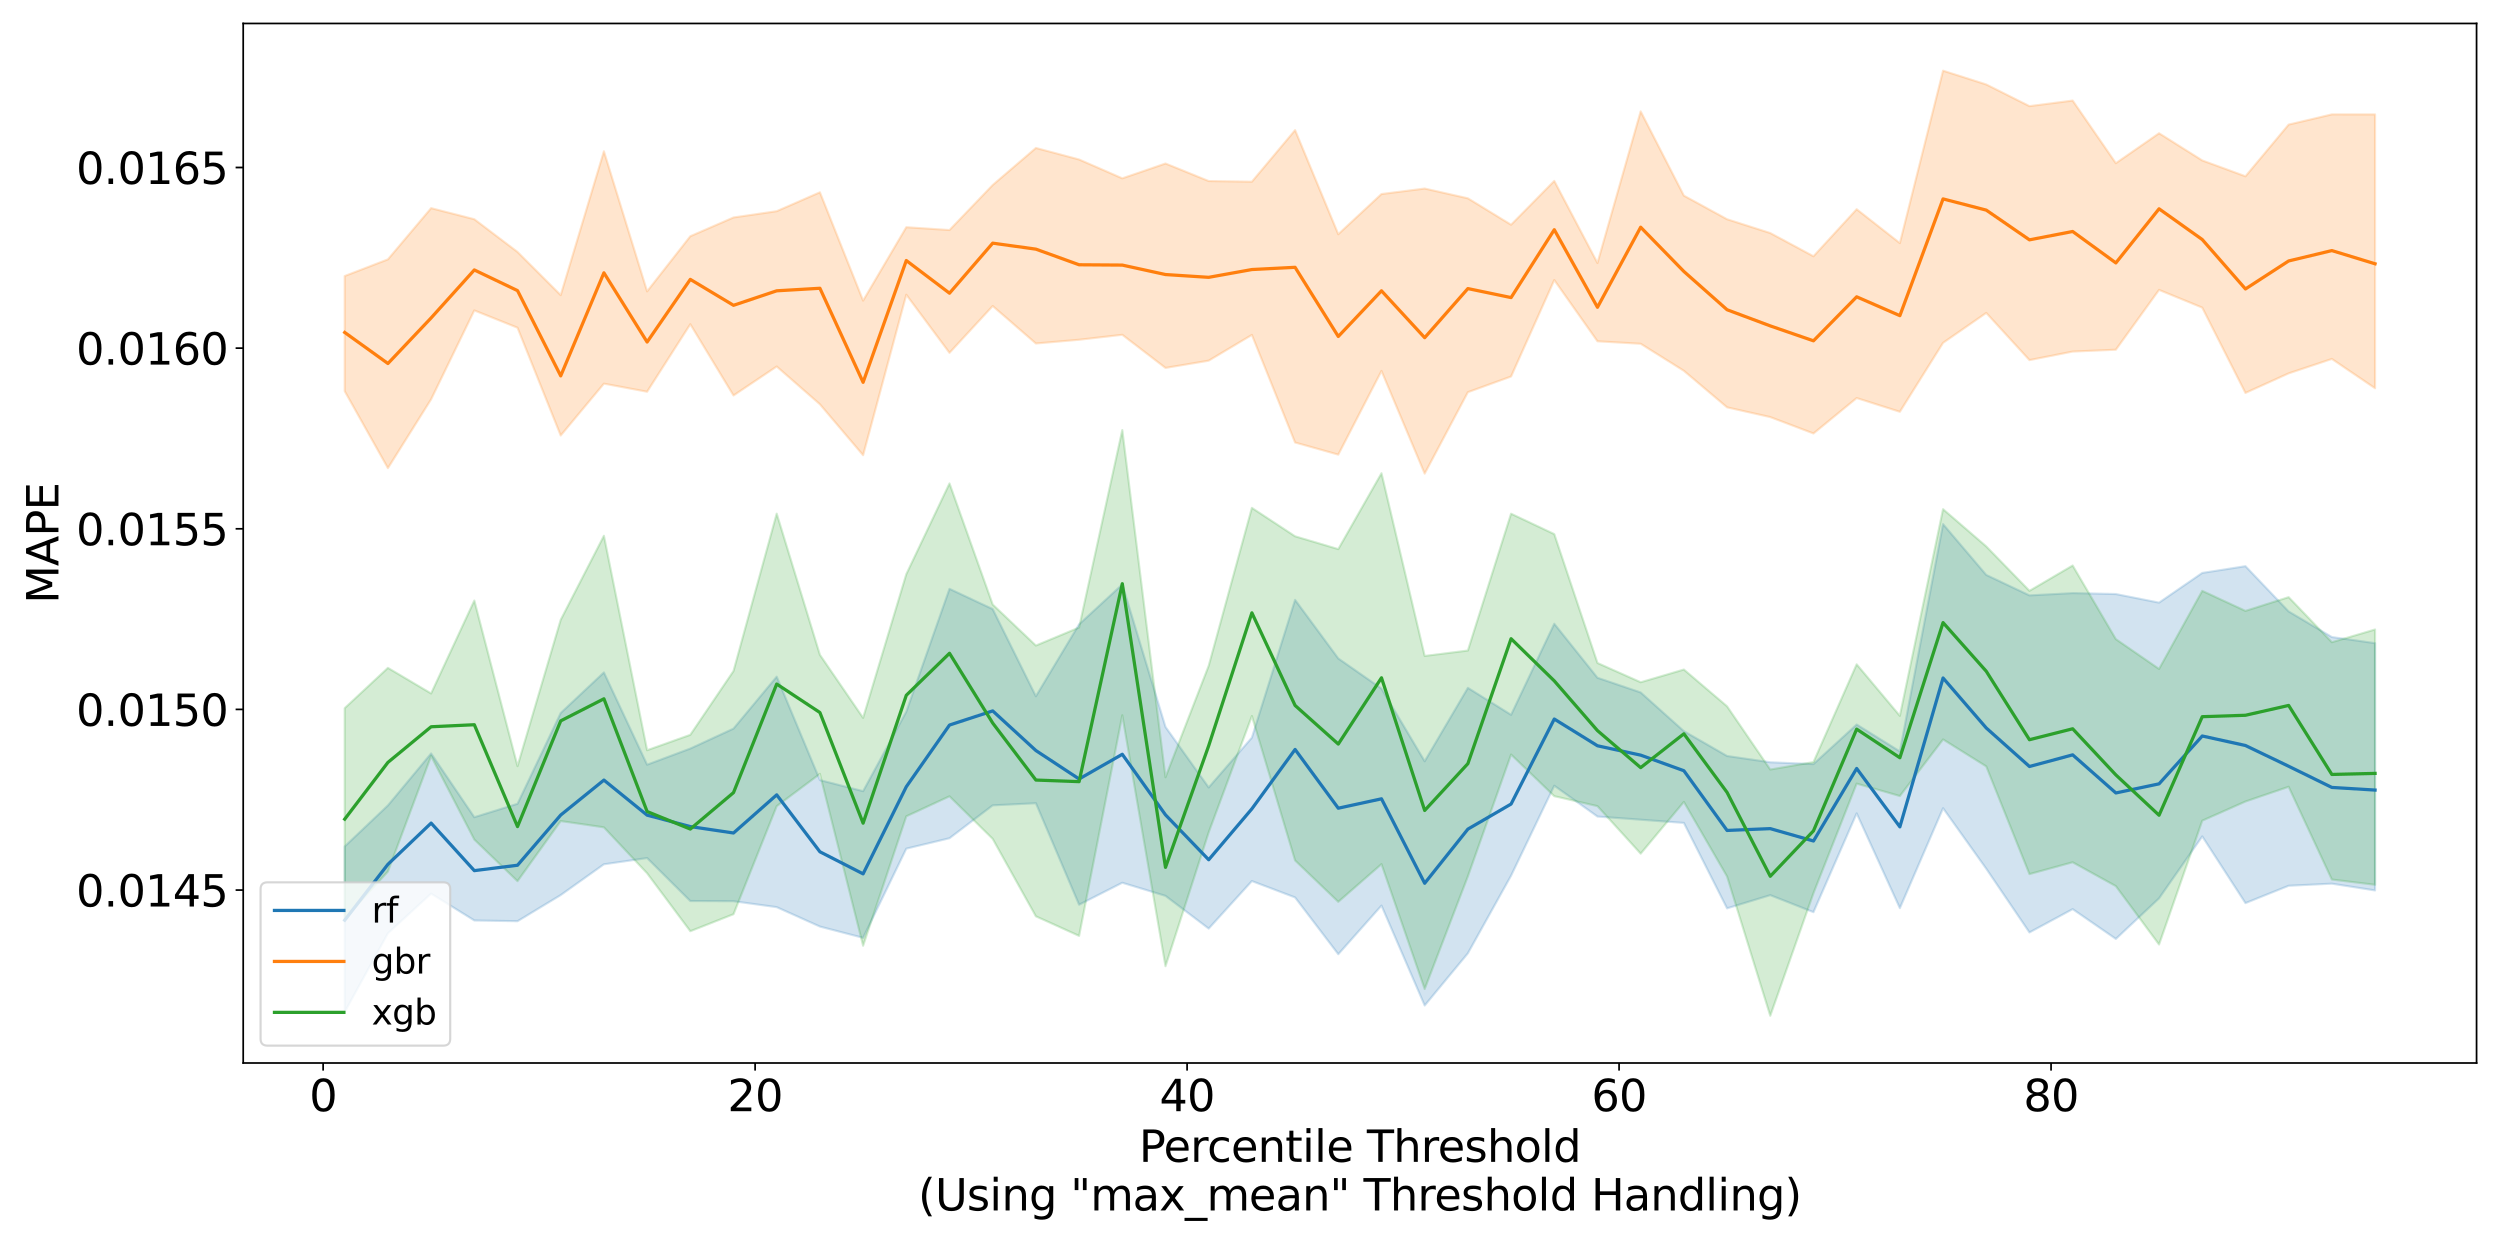 <?xml version="1.0" encoding="utf-8" standalone="no"?>
<!DOCTYPE svg PUBLIC "-//W3C//DTD SVG 1.1//EN"
  "http://www.w3.org/Graphics/SVG/1.1/DTD/svg11.dtd">
<svg xmlns:xlink="http://www.w3.org/1999/xlink" width="1152pt" height="576pt" viewBox="0 0 1152 576" xmlns="http://www.w3.org/2000/svg" version="1.1">
 <defs>
  <style type="text/css">*{stroke-linejoin: round; stroke-linecap: butt}</style>
 </defs>
 <g id="figure_1">
  <g id="patch_1">
   <path d="M 0 576 
L 1152 576 
L 1152 0 
L 0 0 
z
" style="fill: #ffffff"/>
  </g>
  <g id="axes_1">
   <g id="patch_2">
    <path d="M 112.07 489.832 
L 1141.2 489.832 
L 1141.2 10.8 
L 112.07 10.8 
z
" style="fill: #ffffff"/>
   </g>
   <g id="PolyCollection_1">
    <defs>
     <path id="m4da659f079" d="M 158.849 -185.958 
L 158.849 -109.693 
L 178.754 -145.952 
L 198.66 -164.226 
L 218.566 -151.854 
L 238.472 -151.508 
L 258.378 -163.554 
L 278.283 -177.74 
L 298.189 -180.607 
L 318.095 -160.805 
L 338.001 -160.721 
L 357.907 -157.986 
L 377.812 -149.039 
L 397.718 -143.846 
L 417.624 -184.942 
L 437.53 -189.747 
L 457.436 -204.89 
L 477.341 -205.867 
L 497.247 -159.111 
L 517.153 -169.234 
L 537.059 -163.18 
L 556.965 -148.106 
L 576.87 -170.009 
L 596.776 -162.462 
L 616.682 -136.3 
L 636.588 -158.703 
L 656.494 -112.669 
L 676.4 -136.722 
L 696.305 -172.493 
L 716.211 -213.944 
L 736.117 -199.733 
L 756.023 -198.285 
L 775.929 -196.797 
L 795.834 -157.437 
L 815.74 -163.509 
L 835.646 -155.683 
L 855.552 -201.201 
L 875.458 -157.535 
L 895.363 -203.576 
L 915.269 -175.693 
L 935.175 -146.329 
L 955.081 -157.074 
L 974.987 -143.351 
L 994.892 -162.044 
L 1014.798 -190.584 
L 1034.704 -159.849 
L 1054.61 -167.844 
L 1074.516 -168.812 
L 1094.421 -165.683 
L 1094.421 -279.621 
L 1094.421 -279.621 
L 1074.516 -282.446 
L 1054.61 -294.241 
L 1034.704 -315.104 
L 1014.798 -311.991 
L 994.892 -298.301 
L 974.987 -302.257 
L 955.081 -302.695 
L 935.175 -301.638 
L 915.269 -311.06 
L 895.363 -334.463 
L 875.458 -229.75 
L 855.552 -242.144 
L 835.646 -223.912 
L 815.74 -224.742 
L 795.834 -227.641 
L 775.929 -239.082 
L 756.023 -256.917 
L 736.117 -263.678 
L 716.211 -288.566 
L 696.305 -246.613 
L 676.4 -259.034 
L 656.494 -225.215 
L 636.588 -258.702 
L 616.682 -272.575 
L 596.776 -299.572 
L 576.87 -236.101 
L 556.965 -213.14 
L 537.059 -241.03 
L 517.153 -306.694 
L 497.247 -288.303 
L 477.341 -255.164 
L 457.436 -295.322 
L 437.53 -304.662 
L 417.624 -248.053 
L 397.718 -211.432 
L 377.812 -216.532 
L 357.907 -264.191 
L 338.001 -240.255 
L 318.095 -231.064 
L 298.189 -223.628 
L 278.283 -266.144 
L 258.378 -247.455 
L 238.472 -205.612 
L 218.566 -199.429 
L 198.66 -228.804 
L 178.754 -204.863 
L 158.849 -185.958 
z
" style="stroke: #1f77b4; stroke-opacity: 0.2"/>
    </defs>
    <g clip-path="url(#p86be72df23)">
     <use xlink:href="#m4da659f079" x="0" y="576" style="fill: #1f77b4; fill-opacity: 0.2; stroke: #1f77b4; stroke-opacity: 0.2"/>
    </g>
   </g>
   <g id="PolyCollection_2">
    <defs>
     <path id="m72c39fa12e" d="M 158.849 -448.816 
L 158.849 -395.742 
L 178.754 -360.285 
L 198.66 -391.999 
L 218.566 -432.955 
L 238.472 -424.983 
L 258.378 -375.325 
L 278.283 -399.212 
L 298.189 -395.488 
L 318.095 -426.605 
L 338.001 -393.763 
L 357.907 -407.118 
L 377.812 -389.71 
L 397.718 -366.249 
L 417.624 -440.194 
L 437.53 -413.407 
L 457.436 -434.987 
L 477.341 -417.718 
L 497.247 -419.444 
L 517.153 -421.733 
L 537.059 -406.462 
L 556.965 -409.81 
L 576.87 -421.674 
L 596.776 -372.091 
L 616.682 -366.499 
L 636.588 -405.063 
L 656.494 -357.755 
L 676.4 -395.273 
L 696.305 -402.509 
L 716.211 -446.946 
L 736.117 -418.735 
L 756.023 -417.592 
L 775.929 -405.131 
L 795.834 -388.298 
L 815.74 -383.8 
L 835.646 -376.252 
L 855.552 -392.579 
L 875.458 -386.25 
L 895.363 -418.011 
L 915.269 -431.813 
L 935.175 -410.064 
L 955.081 -413.999 
L 974.987 -414.852 
L 994.892 -442.415 
L 1014.798 -434.245 
L 1034.704 -394.934 
L 1054.61 -403.948 
L 1074.516 -410.6 
L 1094.421 -397.093 
L 1094.421 -523.272 
L 1094.421 -523.272 
L 1074.516 -523.28 
L 1054.61 -518.587 
L 1034.704 -494.75 
L 1014.798 -502.067 
L 994.892 -514.592 
L 974.987 -500.793 
L 955.081 -529.657 
L 935.175 -527.086 
L 915.269 -537.068 
L 895.363 -543.426 
L 875.458 -463.974 
L 855.552 -479.587 
L 835.646 -457.906 
L 815.74 -468.614 
L 795.834 -474.971 
L 775.929 -485.849 
L 756.023 -524.673 
L 736.117 -454.802 
L 716.211 -492.632 
L 696.305 -472.438 
L 676.4 -484.614 
L 656.494 -489.113 
L 636.588 -486.579 
L 616.682 -468.071 
L 596.776 -516.036 
L 576.87 -492.264 
L 556.965 -492.573 
L 537.059 -500.651 
L 517.153 -493.813 
L 497.247 -502.503 
L 477.341 -507.808 
L 457.436 -490.739 
L 437.53 -469.994 
L 417.624 -471.294 
L 397.718 -437.48 
L 377.812 -487.386 
L 357.907 -478.678 
L 338.001 -475.786 
L 318.095 -467.134 
L 298.189 -441.74 
L 278.283 -506.275 
L 258.378 -440.003 
L 238.472 -459.897 
L 218.566 -474.977 
L 198.66 -480.083 
L 178.754 -456.484 
L 158.849 -448.816 
z
" style="stroke: #ff7f0e; stroke-opacity: 0.2"/>
    </defs>
    <g clip-path="url(#p86be72df23)">
     <use xlink:href="#m72c39fa12e" x="0" y="576" style="fill: #ff7f0e; fill-opacity: 0.2; stroke: #ff7f0e; stroke-opacity: 0.2"/>
    </g>
   </g>
   <g id="PolyCollection_3">
    <defs>
     <path id="m3c514d5403" d="M 158.849 -249.688 
L 158.849 -152.718 
L 178.754 -174.396 
L 198.66 -227.577 
L 218.566 -189.125 
L 238.472 -169.958 
L 258.378 -197.657 
L 278.283 -194.755 
L 298.189 -173.601 
L 318.095 -146.902 
L 338.001 -154.736 
L 357.907 -204.52 
L 377.812 -219.395 
L 397.718 -140.212 
L 417.624 -199.851 
L 437.53 -209.062 
L 457.436 -189.45 
L 477.341 -153.761 
L 497.247 -144.746 
L 517.153 -246.408 
L 537.059 -130.785 
L 556.965 -192.451 
L 576.87 -246.062 
L 596.776 -179.506 
L 616.682 -160.435 
L 636.588 -177.808 
L 656.494 -120.274 
L 676.4 -172.196 
L 696.305 -228.307 
L 716.211 -209.129 
L 736.117 -204.526 
L 756.023 -182.646 
L 775.929 -206.483 
L 795.834 -172.133 
L 815.74 -107.942 
L 835.646 -164.434 
L 855.552 -214.912 
L 875.458 -209.188 
L 895.363 -235.27 
L 915.269 -222.844 
L 935.175 -173.221 
L 955.081 -178.668 
L 974.987 -167.675 
L 994.892 -140.778 
L 1014.798 -197.833 
L 1034.704 -206.662 
L 1054.61 -213.457 
L 1074.516 -170.722 
L 1094.421 -168.293 
L 1094.421 -285.926 
L 1094.421 -285.926 
L 1074.516 -280.065 
L 1054.61 -300.828 
L 1034.704 -294.493 
L 1014.798 -303.728 
L 994.892 -267.751 
L 974.987 -281.482 
L 955.081 -315.412 
L 935.175 -303.739 
L 915.269 -324.199 
L 895.363 -341.369 
L 875.458 -246.137 
L 855.552 -269.88 
L 835.646 -224.831 
L 815.74 -221.398 
L 795.834 -250.52 
L 775.929 -267.472 
L 756.023 -261.616 
L 736.117 -270.494 
L 716.211 -329.871 
L 696.305 -339.277 
L 676.4 -276.229 
L 656.494 -273.728 
L 636.588 -357.925 
L 616.682 -322.962 
L 596.776 -328.865 
L 576.87 -341.965 
L 556.965 -269.197 
L 537.059 -217.849 
L 517.153 -377.821 
L 497.247 -286.847 
L 477.341 -278.524 
L 457.436 -297.435 
L 437.53 -353.231 
L 417.624 -311.404 
L 397.718 -245.206 
L 377.812 -274.259 
L 357.907 -339.301 
L 338.001 -266.794 
L 318.095 -237.389 
L 298.189 -230.293 
L 278.283 -329.105 
L 258.378 -290.385 
L 238.472 -222.963 
L 218.566 -299.253 
L 198.66 -256.439 
L 178.754 -268.236 
L 158.849 -249.688 
z
" style="stroke: #2ca02c; stroke-opacity: 0.2"/>
    </defs>
    <g clip-path="url(#p86be72df23)">
     <use xlink:href="#m3c514d5403" x="0" y="576" style="fill: #2ca02c; fill-opacity: 0.2; stroke: #2ca02c; stroke-opacity: 0.2"/>
    </g>
   </g>
   <g id="matplotlib.axis_1">
    <g id="xtick_1">
     <g id="line2d_1">
      <defs>
       <path id="mdb37fa1c6c" d="M 0 0 
L 0 3.5 
" style="stroke: #000000; stroke-width: 0.8"/>
      </defs>
      <g>
       <use xlink:href="#mdb37fa1c6c" x="148.896" y="489.832" style="stroke: #000000; stroke-width: 0.8"/>
      </g>
     </g>
     <g id="text_1">
      <!-- 0 -->
      <g transform="translate(142.533 512.029) scale(0.2 -0.2)">
       <defs>
        <path id="DejaVuSans-30" d="M 2034 4250 
Q 1547 4250 1301 3770 
Q 1056 3291 1056 2328 
Q 1056 1369 1301 889 
Q 1547 409 2034 409 
Q 2525 409 2770 889 
Q 3016 1369 3016 2328 
Q 3016 3291 2770 3770 
Q 2525 4250 2034 4250 
z
M 2034 4750 
Q 2819 4750 3233 4129 
Q 3647 3509 3647 2328 
Q 3647 1150 3233 529 
Q 2819 -91 2034 -91 
Q 1250 -91 836 529 
Q 422 1150 422 2328 
Q 422 3509 836 4129 
Q 1250 4750 2034 4750 
z
" transform="scale(0.016)"/>
       </defs>
       <use xlink:href="#DejaVuSans-30"/>
      </g>
     </g>
    </g>
    <g id="xtick_2">
     <g id="line2d_2">
      <g>
       <use xlink:href="#mdb37fa1c6c" x="347.954" y="489.832" style="stroke: #000000; stroke-width: 0.8"/>
      </g>
     </g>
     <g id="text_2">
      <!-- 20 -->
      <g transform="translate(335.229 512.029) scale(0.2 -0.2)">
       <defs>
        <path id="DejaVuSans-32" d="M 1228 531 
L 3431 531 
L 3431 0 
L 469 0 
L 469 531 
Q 828 903 1448 1529 
Q 2069 2156 2228 2338 
Q 2531 2678 2651 2914 
Q 2772 3150 2772 3378 
Q 2772 3750 2511 3984 
Q 2250 4219 1831 4219 
Q 1534 4219 1204 4116 
Q 875 4013 500 3803 
L 500 4441 
Q 881 4594 1212 4672 
Q 1544 4750 1819 4750 
Q 2544 4750 2975 4387 
Q 3406 4025 3406 3419 
Q 3406 3131 3298 2873 
Q 3191 2616 2906 2266 
Q 2828 2175 2409 1742 
Q 1991 1309 1228 531 
z
" transform="scale(0.016)"/>
       </defs>
       <use xlink:href="#DejaVuSans-32"/>
       <use xlink:href="#DejaVuSans-30" x="63.623"/>
      </g>
     </g>
    </g>
    <g id="xtick_3">
     <g id="line2d_3">
      <g>
       <use xlink:href="#mdb37fa1c6c" x="547.012" y="489.832" style="stroke: #000000; stroke-width: 0.8"/>
      </g>
     </g>
     <g id="text_3">
      <!-- 40 -->
      <g transform="translate(534.287 512.029) scale(0.2 -0.2)">
       <defs>
        <path id="DejaVuSans-34" d="M 2419 4116 
L 825 1625 
L 2419 1625 
L 2419 4116 
z
M 2253 4666 
L 3047 4666 
L 3047 1625 
L 3713 1625 
L 3713 1100 
L 3047 1100 
L 3047 0 
L 2419 0 
L 2419 1100 
L 313 1100 
L 313 1709 
L 2253 4666 
z
" transform="scale(0.016)"/>
       </defs>
       <use xlink:href="#DejaVuSans-34"/>
       <use xlink:href="#DejaVuSans-30" x="63.623"/>
      </g>
     </g>
    </g>
    <g id="xtick_4">
     <g id="line2d_4">
      <g>
       <use xlink:href="#mdb37fa1c6c" x="746.07" y="489.832" style="stroke: #000000; stroke-width: 0.8"/>
      </g>
     </g>
     <g id="text_4">
      <!-- 60 -->
      <g transform="translate(733.345 512.029) scale(0.2 -0.2)">
       <defs>
        <path id="DejaVuSans-36" d="M 2113 2584 
Q 1688 2584 1439 2293 
Q 1191 2003 1191 1497 
Q 1191 994 1439 701 
Q 1688 409 2113 409 
Q 2538 409 2786 701 
Q 3034 994 3034 1497 
Q 3034 2003 2786 2293 
Q 2538 2584 2113 2584 
z
M 3366 4563 
L 3366 3988 
Q 3128 4100 2886 4159 
Q 2644 4219 2406 4219 
Q 1781 4219 1451 3797 
Q 1122 3375 1075 2522 
Q 1259 2794 1537 2939 
Q 1816 3084 2150 3084 
Q 2853 3084 3261 2657 
Q 3669 2231 3669 1497 
Q 3669 778 3244 343 
Q 2819 -91 2113 -91 
Q 1303 -91 875 529 
Q 447 1150 447 2328 
Q 447 3434 972 4092 
Q 1497 4750 2381 4750 
Q 2619 4750 2861 4703 
Q 3103 4656 3366 4563 
z
" transform="scale(0.016)"/>
       </defs>
       <use xlink:href="#DejaVuSans-36"/>
       <use xlink:href="#DejaVuSans-30" x="63.623"/>
      </g>
     </g>
    </g>
    <g id="xtick_5">
     <g id="line2d_5">
      <g>
       <use xlink:href="#mdb37fa1c6c" x="945.128" y="489.832" style="stroke: #000000; stroke-width: 0.8"/>
      </g>
     </g>
     <g id="text_5">
      <!-- 80 -->
      <g transform="translate(932.403 512.029) scale(0.2 -0.2)">
       <defs>
        <path id="DejaVuSans-38" d="M 2034 2216 
Q 1584 2216 1326 1975 
Q 1069 1734 1069 1313 
Q 1069 891 1326 650 
Q 1584 409 2034 409 
Q 2484 409 2743 651 
Q 3003 894 3003 1313 
Q 3003 1734 2745 1975 
Q 2488 2216 2034 2216 
z
M 1403 2484 
Q 997 2584 770 2862 
Q 544 3141 544 3541 
Q 544 4100 942 4425 
Q 1341 4750 2034 4750 
Q 2731 4750 3128 4425 
Q 3525 4100 3525 3541 
Q 3525 3141 3298 2862 
Q 3072 2584 2669 2484 
Q 3125 2378 3379 2068 
Q 3634 1759 3634 1313 
Q 3634 634 3220 271 
Q 2806 -91 2034 -91 
Q 1263 -91 848 271 
Q 434 634 434 1313 
Q 434 1759 690 2068 
Q 947 2378 1403 2484 
z
M 1172 3481 
Q 1172 3119 1398 2916 
Q 1625 2713 2034 2713 
Q 2441 2713 2670 2916 
Q 2900 3119 2900 3481 
Q 2900 3844 2670 4047 
Q 2441 4250 2034 4250 
Q 1625 4250 1398 4047 
Q 1172 3844 1172 3481 
z
" transform="scale(0.016)"/>
       </defs>
       <use xlink:href="#DejaVuSans-38"/>
       <use xlink:href="#DejaVuSans-30" x="63.623"/>
      </g>
     </g>
    </g>
    <g id="text_6">
     <!-- Percentile Threshold -->
     <g transform="translate(524.855 535.385) scale(0.2 -0.2)">
      <defs>
       <path id="DejaVuSans-50" d="M 1259 4147 
L 1259 2394 
L 2053 2394 
Q 2494 2394 2734 2622 
Q 2975 2850 2975 3272 
Q 2975 3691 2734 3919 
Q 2494 4147 2053 4147 
L 1259 4147 
z
M 628 4666 
L 2053 4666 
Q 2838 4666 3239 4311 
Q 3641 3956 3641 3272 
Q 3641 2581 3239 2228 
Q 2838 1875 2053 1875 
L 1259 1875 
L 1259 0 
L 628 0 
L 628 4666 
z
" transform="scale(0.016)"/>
       <path id="DejaVuSans-65" d="M 3597 1894 
L 3597 1613 
L 953 1613 
Q 991 1019 1311 708 
Q 1631 397 2203 397 
Q 2534 397 2845 478 
Q 3156 559 3463 722 
L 3463 178 
Q 3153 47 2828 -22 
Q 2503 -91 2169 -91 
Q 1331 -91 842 396 
Q 353 884 353 1716 
Q 353 2575 817 3079 
Q 1281 3584 2069 3584 
Q 2775 3584 3186 3129 
Q 3597 2675 3597 1894 
z
M 3022 2063 
Q 3016 2534 2758 2815 
Q 2500 3097 2075 3097 
Q 1594 3097 1305 2825 
Q 1016 2553 972 2059 
L 3022 2063 
z
" transform="scale(0.016)"/>
       <path id="DejaVuSans-72" d="M 2631 2963 
Q 2534 3019 2420 3045 
Q 2306 3072 2169 3072 
Q 1681 3072 1420 2755 
Q 1159 2438 1159 1844 
L 1159 0 
L 581 0 
L 581 3500 
L 1159 3500 
L 1159 2956 
Q 1341 3275 1631 3429 
Q 1922 3584 2338 3584 
Q 2397 3584 2469 3576 
Q 2541 3569 2628 3553 
L 2631 2963 
z
" transform="scale(0.016)"/>
       <path id="DejaVuSans-63" d="M 3122 3366 
L 3122 2828 
Q 2878 2963 2633 3030 
Q 2388 3097 2138 3097 
Q 1578 3097 1268 2742 
Q 959 2388 959 1747 
Q 959 1106 1268 751 
Q 1578 397 2138 397 
Q 2388 397 2633 464 
Q 2878 531 3122 666 
L 3122 134 
Q 2881 22 2623 -34 
Q 2366 -91 2075 -91 
Q 1284 -91 818 406 
Q 353 903 353 1747 
Q 353 2603 823 3093 
Q 1294 3584 2113 3584 
Q 2378 3584 2631 3529 
Q 2884 3475 3122 3366 
z
" transform="scale(0.016)"/>
       <path id="DejaVuSans-6e" d="M 3513 2113 
L 3513 0 
L 2938 0 
L 2938 2094 
Q 2938 2591 2744 2837 
Q 2550 3084 2163 3084 
Q 1697 3084 1428 2787 
Q 1159 2491 1159 1978 
L 1159 0 
L 581 0 
L 581 3500 
L 1159 3500 
L 1159 2956 
Q 1366 3272 1645 3428 
Q 1925 3584 2291 3584 
Q 2894 3584 3203 3211 
Q 3513 2838 3513 2113 
z
" transform="scale(0.016)"/>
       <path id="DejaVuSans-74" d="M 1172 4494 
L 1172 3500 
L 2356 3500 
L 2356 3053 
L 1172 3053 
L 1172 1153 
Q 1172 725 1289 603 
Q 1406 481 1766 481 
L 2356 481 
L 2356 0 
L 1766 0 
Q 1100 0 847 248 
Q 594 497 594 1153 
L 594 3053 
L 172 3053 
L 172 3500 
L 594 3500 
L 594 4494 
L 1172 4494 
z
" transform="scale(0.016)"/>
       <path id="DejaVuSans-69" d="M 603 3500 
L 1178 3500 
L 1178 0 
L 603 0 
L 603 3500 
z
M 603 4863 
L 1178 4863 
L 1178 4134 
L 603 4134 
L 603 4863 
z
" transform="scale(0.016)"/>
       <path id="DejaVuSans-6c" d="M 603 4863 
L 1178 4863 
L 1178 0 
L 603 0 
L 603 4863 
z
" transform="scale(0.016)"/>
       <path id="DejaVuSans-20" transform="scale(0.016)"/>
       <path id="DejaVuSans-54" d="M -19 4666 
L 3928 4666 
L 3928 4134 
L 2272 4134 
L 2272 0 
L 1638 0 
L 1638 4134 
L -19 4134 
L -19 4666 
z
" transform="scale(0.016)"/>
       <path id="DejaVuSans-68" d="M 3513 2113 
L 3513 0 
L 2938 0 
L 2938 2094 
Q 2938 2591 2744 2837 
Q 2550 3084 2163 3084 
Q 1697 3084 1428 2787 
Q 1159 2491 1159 1978 
L 1159 0 
L 581 0 
L 581 4863 
L 1159 4863 
L 1159 2956 
Q 1366 3272 1645 3428 
Q 1925 3584 2291 3584 
Q 2894 3584 3203 3211 
Q 3513 2838 3513 2113 
z
" transform="scale(0.016)"/>
       <path id="DejaVuSans-73" d="M 2834 3397 
L 2834 2853 
Q 2591 2978 2328 3040 
Q 2066 3103 1784 3103 
Q 1356 3103 1142 2972 
Q 928 2841 928 2578 
Q 928 2378 1081 2264 
Q 1234 2150 1697 2047 
L 1894 2003 
Q 2506 1872 2764 1633 
Q 3022 1394 3022 966 
Q 3022 478 2636 193 
Q 2250 -91 1575 -91 
Q 1294 -91 989 -36 
Q 684 19 347 128 
L 347 722 
Q 666 556 975 473 
Q 1284 391 1588 391 
Q 1994 391 2212 530 
Q 2431 669 2431 922 
Q 2431 1156 2273 1281 
Q 2116 1406 1581 1522 
L 1381 1569 
Q 847 1681 609 1914 
Q 372 2147 372 2553 
Q 372 3047 722 3315 
Q 1072 3584 1716 3584 
Q 2034 3584 2315 3537 
Q 2597 3491 2834 3397 
z
" transform="scale(0.016)"/>
       <path id="DejaVuSans-6f" d="M 1959 3097 
Q 1497 3097 1228 2736 
Q 959 2375 959 1747 
Q 959 1119 1226 758 
Q 1494 397 1959 397 
Q 2419 397 2687 759 
Q 2956 1122 2956 1747 
Q 2956 2369 2687 2733 
Q 2419 3097 1959 3097 
z
M 1959 3584 
Q 2709 3584 3137 3096 
Q 3566 2609 3566 1747 
Q 3566 888 3137 398 
Q 2709 -91 1959 -91 
Q 1206 -91 779 398 
Q 353 888 353 1747 
Q 353 2609 779 3096 
Q 1206 3584 1959 3584 
z
" transform="scale(0.016)"/>
       <path id="DejaVuSans-64" d="M 2906 2969 
L 2906 4863 
L 3481 4863 
L 3481 0 
L 2906 0 
L 2906 525 
Q 2725 213 2448 61 
Q 2172 -91 1784 -91 
Q 1150 -91 751 415 
Q 353 922 353 1747 
Q 353 2572 751 3078 
Q 1150 3584 1784 3584 
Q 2172 3584 2448 3432 
Q 2725 3281 2906 2969 
z
M 947 1747 
Q 947 1113 1208 752 
Q 1469 391 1925 391 
Q 2381 391 2643 752 
Q 2906 1113 2906 1747 
Q 2906 2381 2643 2742 
Q 2381 3103 1925 3103 
Q 1469 3103 1208 2742 
Q 947 2381 947 1747 
z
" transform="scale(0.016)"/>
      </defs>
      <use xlink:href="#DejaVuSans-50"/>
      <use xlink:href="#DejaVuSans-65" x="56.678"/>
      <use xlink:href="#DejaVuSans-72" x="118.201"/>
      <use xlink:href="#DejaVuSans-63" x="157.064"/>
      <use xlink:href="#DejaVuSans-65" x="212.045"/>
      <use xlink:href="#DejaVuSans-6e" x="273.568"/>
      <use xlink:href="#DejaVuSans-74" x="336.947"/>
      <use xlink:href="#DejaVuSans-69" x="376.156"/>
      <use xlink:href="#DejaVuSans-6c" x="403.939"/>
      <use xlink:href="#DejaVuSans-65" x="431.723"/>
      <use xlink:href="#DejaVuSans-20" x="493.246"/>
      <use xlink:href="#DejaVuSans-54" x="525.033"/>
      <use xlink:href="#DejaVuSans-68" x="586.117"/>
      <use xlink:href="#DejaVuSans-72" x="649.496"/>
      <use xlink:href="#DejaVuSans-65" x="688.359"/>
      <use xlink:href="#DejaVuSans-73" x="749.883"/>
      <use xlink:href="#DejaVuSans-68" x="801.982"/>
      <use xlink:href="#DejaVuSans-6f" x="865.361"/>
      <use xlink:href="#DejaVuSans-6c" x="926.543"/>
      <use xlink:href="#DejaVuSans-64" x="954.326"/>
     </g>
     <!-- (Using "max_mean" Threshold Handling) -->
     <g transform="translate(423.105 557.781) scale(0.2 -0.2)">
      <defs>
       <path id="DejaVuSans-28" d="M 1984 4856 
Q 1566 4138 1362 3434 
Q 1159 2731 1159 2009 
Q 1159 1288 1364 580 
Q 1569 -128 1984 -844 
L 1484 -844 
Q 1016 -109 783 600 
Q 550 1309 550 2009 
Q 550 2706 781 3412 
Q 1013 4119 1484 4856 
L 1984 4856 
z
" transform="scale(0.016)"/>
       <path id="DejaVuSans-55" d="M 556 4666 
L 1191 4666 
L 1191 1831 
Q 1191 1081 1462 751 
Q 1734 422 2344 422 
Q 2950 422 3222 751 
Q 3494 1081 3494 1831 
L 3494 4666 
L 4128 4666 
L 4128 1753 
Q 4128 841 3676 375 
Q 3225 -91 2344 -91 
Q 1459 -91 1007 375 
Q 556 841 556 1753 
L 556 4666 
z
" transform="scale(0.016)"/>
       <path id="DejaVuSans-67" d="M 2906 1791 
Q 2906 2416 2648 2759 
Q 2391 3103 1925 3103 
Q 1463 3103 1205 2759 
Q 947 2416 947 1791 
Q 947 1169 1205 825 
Q 1463 481 1925 481 
Q 2391 481 2648 825 
Q 2906 1169 2906 1791 
z
M 3481 434 
Q 3481 -459 3084 -895 
Q 2688 -1331 1869 -1331 
Q 1566 -1331 1297 -1286 
Q 1028 -1241 775 -1147 
L 775 -588 
Q 1028 -725 1275 -790 
Q 1522 -856 1778 -856 
Q 2344 -856 2625 -561 
Q 2906 -266 2906 331 
L 2906 616 
Q 2728 306 2450 153 
Q 2172 0 1784 0 
Q 1141 0 747 490 
Q 353 981 353 1791 
Q 353 2603 747 3093 
Q 1141 3584 1784 3584 
Q 2172 3584 2450 3431 
Q 2728 3278 2906 2969 
L 2906 3500 
L 3481 3500 
L 3481 434 
z
" transform="scale(0.016)"/>
       <path id="DejaVuSans-22" d="M 1147 4666 
L 1147 2931 
L 616 2931 
L 616 4666 
L 1147 4666 
z
M 2328 4666 
L 2328 2931 
L 1797 2931 
L 1797 4666 
L 2328 4666 
z
" transform="scale(0.016)"/>
       <path id="DejaVuSans-6d" d="M 3328 2828 
Q 3544 3216 3844 3400 
Q 4144 3584 4550 3584 
Q 5097 3584 5394 3201 
Q 5691 2819 5691 2113 
L 5691 0 
L 5113 0 
L 5113 2094 
Q 5113 2597 4934 2840 
Q 4756 3084 4391 3084 
Q 3944 3084 3684 2787 
Q 3425 2491 3425 1978 
L 3425 0 
L 2847 0 
L 2847 2094 
Q 2847 2600 2669 2842 
Q 2491 3084 2119 3084 
Q 1678 3084 1418 2786 
Q 1159 2488 1159 1978 
L 1159 0 
L 581 0 
L 581 3500 
L 1159 3500 
L 1159 2956 
Q 1356 3278 1631 3431 
Q 1906 3584 2284 3584 
Q 2666 3584 2933 3390 
Q 3200 3197 3328 2828 
z
" transform="scale(0.016)"/>
       <path id="DejaVuSans-61" d="M 2194 1759 
Q 1497 1759 1228 1600 
Q 959 1441 959 1056 
Q 959 750 1161 570 
Q 1363 391 1709 391 
Q 2188 391 2477 730 
Q 2766 1069 2766 1631 
L 2766 1759 
L 2194 1759 
z
M 3341 1997 
L 3341 0 
L 2766 0 
L 2766 531 
Q 2569 213 2275 61 
Q 1981 -91 1556 -91 
Q 1019 -91 701 211 
Q 384 513 384 1019 
Q 384 1609 779 1909 
Q 1175 2209 1959 2209 
L 2766 2209 
L 2766 2266 
Q 2766 2663 2505 2880 
Q 2244 3097 1772 3097 
Q 1472 3097 1187 3025 
Q 903 2953 641 2809 
L 641 3341 
Q 956 3463 1253 3523 
Q 1550 3584 1831 3584 
Q 2591 3584 2966 3190 
Q 3341 2797 3341 1997 
z
" transform="scale(0.016)"/>
       <path id="DejaVuSans-78" d="M 3513 3500 
L 2247 1797 
L 3578 0 
L 2900 0 
L 1881 1375 
L 863 0 
L 184 0 
L 1544 1831 
L 300 3500 
L 978 3500 
L 1906 2253 
L 2834 3500 
L 3513 3500 
z
" transform="scale(0.016)"/>
       <path id="DejaVuSans-5f" d="M 3263 -1063 
L 3263 -1509 
L -63 -1509 
L -63 -1063 
L 3263 -1063 
z
" transform="scale(0.016)"/>
       <path id="DejaVuSans-48" d="M 628 4666 
L 1259 4666 
L 1259 2753 
L 3553 2753 
L 3553 4666 
L 4184 4666 
L 4184 0 
L 3553 0 
L 3553 2222 
L 1259 2222 
L 1259 0 
L 628 0 
L 628 4666 
z
" transform="scale(0.016)"/>
       <path id="DejaVuSans-29" d="M 513 4856 
L 1013 4856 
Q 1481 4119 1714 3412 
Q 1947 2706 1947 2009 
Q 1947 1309 1714 600 
Q 1481 -109 1013 -844 
L 513 -844 
Q 928 -128 1133 580 
Q 1338 1288 1338 2009 
Q 1338 2731 1133 3434 
Q 928 4138 513 4856 
z
" transform="scale(0.016)"/>
      </defs>
      <use xlink:href="#DejaVuSans-28"/>
      <use xlink:href="#DejaVuSans-55" x="39.014"/>
      <use xlink:href="#DejaVuSans-73" x="112.207"/>
      <use xlink:href="#DejaVuSans-69" x="164.307"/>
      <use xlink:href="#DejaVuSans-6e" x="192.09"/>
      <use xlink:href="#DejaVuSans-67" x="255.469"/>
      <use xlink:href="#DejaVuSans-20" x="318.945"/>
      <use xlink:href="#DejaVuSans-22" x="350.732"/>
      <use xlink:href="#DejaVuSans-6d" x="396.729"/>
      <use xlink:href="#DejaVuSans-61" x="494.141"/>
      <use xlink:href="#DejaVuSans-78" x="555.42"/>
      <use xlink:href="#DejaVuSans-5f" x="614.6"/>
      <use xlink:href="#DejaVuSans-6d" x="664.6"/>
      <use xlink:href="#DejaVuSans-65" x="762.012"/>
      <use xlink:href="#DejaVuSans-61" x="823.535"/>
      <use xlink:href="#DejaVuSans-6e" x="884.814"/>
      <use xlink:href="#DejaVuSans-22" x="948.193"/>
      <use xlink:href="#DejaVuSans-20" x="994.189"/>
      <use xlink:href="#DejaVuSans-54" x="1025.977"/>
      <use xlink:href="#DejaVuSans-68" x="1087.061"/>
      <use xlink:href="#DejaVuSans-72" x="1150.439"/>
      <use xlink:href="#DejaVuSans-65" x="1189.303"/>
      <use xlink:href="#DejaVuSans-73" x="1250.826"/>
      <use xlink:href="#DejaVuSans-68" x="1302.926"/>
      <use xlink:href="#DejaVuSans-6f" x="1366.305"/>
      <use xlink:href="#DejaVuSans-6c" x="1427.486"/>
      <use xlink:href="#DejaVuSans-64" x="1455.27"/>
      <use xlink:href="#DejaVuSans-20" x="1518.746"/>
      <use xlink:href="#DejaVuSans-48" x="1550.533"/>
      <use xlink:href="#DejaVuSans-61" x="1625.729"/>
      <use xlink:href="#DejaVuSans-6e" x="1687.008"/>
      <use xlink:href="#DejaVuSans-64" x="1750.387"/>
      <use xlink:href="#DejaVuSans-6c" x="1813.863"/>
      <use xlink:href="#DejaVuSans-69" x="1841.646"/>
      <use xlink:href="#DejaVuSans-6e" x="1869.43"/>
      <use xlink:href="#DejaVuSans-67" x="1932.809"/>
      <use xlink:href="#DejaVuSans-29" x="1996.285"/>
     </g>
    </g>
   </g>
   <g id="matplotlib.axis_2">
    <g id="ytick_1">
     <g id="line2d_6">
      <defs>
       <path id="m0883966dfa" d="M 0 0 
L -3.5 0 
" style="stroke: #000000; stroke-width: 0.8"/>
      </defs>
      <g>
       <use xlink:href="#m0883966dfa" x="112.07" y="410.143" style="stroke: #000000; stroke-width: 0.8"/>
      </g>
     </g>
     <g id="text_7">
      <!-- 0.0145 -->
      <g transform="translate(35.089 417.741) scale(0.2 -0.2)">
       <defs>
        <path id="DejaVuSans-2e" d="M 684 794 
L 1344 794 
L 1344 0 
L 684 0 
L 684 794 
z
" transform="scale(0.016)"/>
        <path id="DejaVuSans-31" d="M 794 531 
L 1825 531 
L 1825 4091 
L 703 3866 
L 703 4441 
L 1819 4666 
L 2450 4666 
L 2450 531 
L 3481 531 
L 3481 0 
L 794 0 
L 794 531 
z
" transform="scale(0.016)"/>
        <path id="DejaVuSans-35" d="M 691 4666 
L 3169 4666 
L 3169 4134 
L 1269 4134 
L 1269 2991 
Q 1406 3038 1543 3061 
Q 1681 3084 1819 3084 
Q 2600 3084 3056 2656 
Q 3513 2228 3513 1497 
Q 3513 744 3044 326 
Q 2575 -91 1722 -91 
Q 1428 -91 1123 -41 
Q 819 9 494 109 
L 494 744 
Q 775 591 1075 516 
Q 1375 441 1709 441 
Q 2250 441 2565 725 
Q 2881 1009 2881 1497 
Q 2881 1984 2565 2268 
Q 2250 2553 1709 2553 
Q 1456 2553 1204 2497 
Q 953 2441 691 2322 
L 691 4666 
z
" transform="scale(0.016)"/>
       </defs>
       <use xlink:href="#DejaVuSans-30"/>
       <use xlink:href="#DejaVuSans-2e" x="63.623"/>
       <use xlink:href="#DejaVuSans-30" x="95.41"/>
       <use xlink:href="#DejaVuSans-31" x="159.033"/>
       <use xlink:href="#DejaVuSans-34" x="222.656"/>
       <use xlink:href="#DejaVuSans-35" x="286.279"/>
      </g>
     </g>
    </g>
    <g id="ytick_2">
     <g id="line2d_7">
      <g>
       <use xlink:href="#m0883966dfa" x="112.07" y="326.903" style="stroke: #000000; stroke-width: 0.8"/>
      </g>
     </g>
     <g id="text_8">
      <!-- 0.0150 -->
      <g transform="translate(35.089 334.502) scale(0.2 -0.2)">
       <use xlink:href="#DejaVuSans-30"/>
       <use xlink:href="#DejaVuSans-2e" x="63.623"/>
       <use xlink:href="#DejaVuSans-30" x="95.41"/>
       <use xlink:href="#DejaVuSans-31" x="159.033"/>
       <use xlink:href="#DejaVuSans-35" x="222.656"/>
       <use xlink:href="#DejaVuSans-30" x="286.279"/>
      </g>
     </g>
    </g>
    <g id="ytick_3">
     <g id="line2d_8">
      <g>
       <use xlink:href="#m0883966dfa" x="112.07" y="243.663" style="stroke: #000000; stroke-width: 0.8"/>
      </g>
     </g>
     <g id="text_9">
      <!-- 0.0155 -->
      <g transform="translate(35.089 251.262) scale(0.2 -0.2)">
       <use xlink:href="#DejaVuSans-30"/>
       <use xlink:href="#DejaVuSans-2e" x="63.623"/>
       <use xlink:href="#DejaVuSans-30" x="95.41"/>
       <use xlink:href="#DejaVuSans-31" x="159.033"/>
       <use xlink:href="#DejaVuSans-35" x="222.656"/>
       <use xlink:href="#DejaVuSans-35" x="286.279"/>
      </g>
     </g>
    </g>
    <g id="ytick_4">
     <g id="line2d_9">
      <g>
       <use xlink:href="#m0883966dfa" x="112.07" y="160.424" style="stroke: #000000; stroke-width: 0.8"/>
      </g>
     </g>
     <g id="text_10">
      <!-- 0.0160 -->
      <g transform="translate(35.089 168.022) scale(0.2 -0.2)">
       <use xlink:href="#DejaVuSans-30"/>
       <use xlink:href="#DejaVuSans-2e" x="63.623"/>
       <use xlink:href="#DejaVuSans-30" x="95.41"/>
       <use xlink:href="#DejaVuSans-31" x="159.033"/>
       <use xlink:href="#DejaVuSans-36" x="222.656"/>
       <use xlink:href="#DejaVuSans-30" x="286.279"/>
      </g>
     </g>
    </g>
    <g id="ytick_5">
     <g id="line2d_10">
      <g>
       <use xlink:href="#m0883966dfa" x="112.07" y="77.184" style="stroke: #000000; stroke-width: 0.8"/>
      </g>
     </g>
     <g id="text_11">
      <!-- 0.0165 -->
      <g transform="translate(35.089 84.782) scale(0.2 -0.2)">
       <use xlink:href="#DejaVuSans-30"/>
       <use xlink:href="#DejaVuSans-2e" x="63.623"/>
       <use xlink:href="#DejaVuSans-30" x="95.41"/>
       <use xlink:href="#DejaVuSans-31" x="159.033"/>
       <use xlink:href="#DejaVuSans-36" x="222.656"/>
       <use xlink:href="#DejaVuSans-35" x="286.279"/>
      </g>
     </g>
    </g>
    <g id="text_12">
     <!-- MAPE -->
     <g transform="translate(26.929 278.133) rotate(-90) scale(0.2 -0.2)">
      <defs>
       <path id="DejaVuSans-4d" d="M 628 4666 
L 1569 4666 
L 2759 1491 
L 3956 4666 
L 4897 4666 
L 4897 0 
L 4281 0 
L 4281 4097 
L 3078 897 
L 2444 897 
L 1241 4097 
L 1241 0 
L 628 0 
L 628 4666 
z
" transform="scale(0.016)"/>
       <path id="DejaVuSans-41" d="M 2188 4044 
L 1331 1722 
L 3047 1722 
L 2188 4044 
z
M 1831 4666 
L 2547 4666 
L 4325 0 
L 3669 0 
L 3244 1197 
L 1141 1197 
L 716 0 
L 50 0 
L 1831 4666 
z
" transform="scale(0.016)"/>
       <path id="DejaVuSans-45" d="M 628 4666 
L 3578 4666 
L 3578 4134 
L 1259 4134 
L 1259 2753 
L 3481 2753 
L 3481 2222 
L 1259 2222 
L 1259 531 
L 3634 531 
L 3634 0 
L 628 0 
L 628 4666 
z
" transform="scale(0.016)"/>
      </defs>
      <use xlink:href="#DejaVuSans-4d"/>
      <use xlink:href="#DejaVuSans-41" x="86.279"/>
      <use xlink:href="#DejaVuSans-50" x="154.688"/>
      <use xlink:href="#DejaVuSans-45" x="214.99"/>
     </g>
    </g>
   </g>
   <g id="line2d_11">
    <path d="M 158.849 424.018 
L 178.754 398.274 
L 198.66 379.284 
L 218.566 401.188 
L 238.472 398.702 
L 258.378 375.566 
L 278.283 359.464 
L 298.189 375.627 
L 318.095 380.883 
L 338.001 383.843 
L 357.907 366.271 
L 377.812 392.501 
L 397.718 402.669 
L 417.624 362.523 
L 437.53 334.106 
L 457.436 327.585 
L 477.341 345.85 
L 497.247 358.953 
L 517.153 347.572 
L 537.059 375.489 
L 556.965 396.171 
L 576.87 372.701 
L 596.776 345.355 
L 616.682 372.421 
L 636.588 368.095 
L 656.494 407.001 
L 676.4 382.059 
L 696.305 370.503 
L 716.211 331.334 
L 736.117 343.654 
L 756.023 347.967 
L 775.929 355.146 
L 795.834 382.668 
L 815.74 381.831 
L 835.646 387.527 
L 855.552 354.117 
L 875.458 381.011 
L 895.363 312.424 
L 915.269 335.461 
L 935.175 353.204 
L 955.081 347.836 
L 974.987 365.392 
L 994.892 361.199 
L 1014.798 339.148 
L 1034.704 343.529 
L 1054.61 353.09 
L 1074.516 362.848 
L 1094.421 364.06 
" clip-path="url(#p86be72df23)" style="fill: none; stroke: #1f77b4; stroke-width: 1.5; stroke-linecap: square"/>
   </g>
   <g id="line2d_12">
    <path d="M 158.849 153.191 
L 178.754 167.505 
L 198.66 146.491 
L 218.566 124.39 
L 238.472 133.912 
L 258.378 173.201 
L 278.283 125.721 
L 298.189 157.602 
L 318.095 128.742 
L 338.001 140.685 
L 357.907 134.004 
L 377.812 132.834 
L 397.718 176.164 
L 417.624 120.05 
L 437.53 135.103 
L 457.436 112.049 
L 477.341 114.808 
L 497.247 122.007 
L 517.153 122.153 
L 537.059 126.508 
L 556.965 127.796 
L 576.87 124.203 
L 596.776 123.18 
L 616.682 155.043 
L 636.588 134.001 
L 656.494 155.608 
L 676.4 132.978 
L 696.305 137.122 
L 716.211 105.852 
L 736.117 141.594 
L 756.023 104.703 
L 775.929 125.09 
L 795.834 142.727 
L 815.74 150.175 
L 835.646 157.042 
L 855.552 136.774 
L 875.458 145.446 
L 895.363 91.659 
L 915.269 96.824 
L 935.175 110.519 
L 955.081 106.669 
L 974.987 121.148 
L 994.892 96.223 
L 1014.798 110.385 
L 1034.704 133.151 
L 1054.61 120.25 
L 1074.516 115.472 
L 1094.421 121.551 
" clip-path="url(#p86be72df23)" style="fill: none; stroke: #ff7f0e; stroke-width: 1.5; stroke-linecap: square"/>
   </g>
   <g id="line2d_13">
    <path d="M 158.849 377.454 
L 178.754 351.308 
L 198.66 334.893 
L 218.566 333.956 
L 238.472 380.888 
L 258.378 332.183 
L 278.283 322.009 
L 298.189 373.954 
L 318.095 382.034 
L 338.001 365.235 
L 357.907 315.203 
L 377.812 328.331 
L 397.718 379.312 
L 417.624 320.382 
L 437.53 301.034 
L 457.436 333.176 
L 477.341 359.448 
L 497.247 360.182 
L 517.153 268.98 
L 537.059 399.676 
L 556.965 343.649 
L 576.87 282.404 
L 596.776 325.074 
L 616.682 342.86 
L 636.588 312.333 
L 656.494 373.453 
L 676.4 351.88 
L 696.305 294.329 
L 716.211 313.755 
L 736.117 336.667 
L 756.023 353.721 
L 775.929 338.136 
L 795.834 365.144 
L 815.74 403.785 
L 835.646 382.853 
L 855.552 335.984 
L 875.458 349.164 
L 895.363 286.907 
L 915.269 309.327 
L 935.175 340.862 
L 955.081 335.824 
L 974.987 357.08 
L 994.892 375.657 
L 1014.798 330.246 
L 1034.704 329.597 
L 1054.61 325.066 
L 1074.516 356.867 
L 1094.421 356.384 
" clip-path="url(#p86be72df23)" style="fill: none; stroke: #2ca02c; stroke-width: 1.5; stroke-linecap: square"/>
   </g>
   <g id="line2d_14"/>
   <g id="line2d_15"/>
   <g id="line2d_16"/>
   <g id="patch_3">
    <path d="M 112.07 489.832 
L 112.07 10.8 
" style="fill: none; stroke: #000000; stroke-width: 0.8; stroke-linejoin: miter; stroke-linecap: square"/>
   </g>
   <g id="patch_4">
    <path d="M 1141.2 489.832 
L 1141.2 10.8 
" style="fill: none; stroke: #000000; stroke-width: 0.8; stroke-linejoin: miter; stroke-linecap: square"/>
   </g>
   <g id="patch_5">
    <path d="M 112.07 489.832 
L 1141.2 489.832 
" style="fill: none; stroke: #000000; stroke-width: 0.8; stroke-linejoin: miter; stroke-linecap: square"/>
   </g>
   <g id="patch_6">
    <path d="M 112.07 10.8 
L 1141.2 10.8 
" style="fill: none; stroke: #000000; stroke-width: 0.8; stroke-linejoin: miter; stroke-linecap: square"/>
   </g>
   <g id="legend_1">
    <g id="patch_7">
     <path d="M 123.27 481.832 
L 204.255 481.832 
Q 207.455 481.832 207.455 478.632 
L 207.455 409.777 
Q 207.455 406.577 204.255 406.577 
L 123.27 406.577 
Q 120.07 406.577 120.07 409.777 
L 120.07 478.632 
Q 120.07 481.832 123.27 481.832 
z
" style="fill: #ffffff; opacity: 0.8; stroke: #cccccc; stroke-linejoin: miter"/>
    </g>
    <g id="line2d_17">
     <path d="M 126.47 419.534 
L 142.47 419.534 
L 158.47 419.534 
" style="fill: none; stroke: #1f77b4; stroke-width: 1.5; stroke-linecap: square"/>
    </g>
    <g id="text_13">
     <!-- rf -->
     <g transform="translate(171.27 425.135) scale(0.16 -0.16)">
      <defs>
       <path id="DejaVuSans-66" d="M 2375 4863 
L 2375 4384 
L 1825 4384 
Q 1516 4384 1395 4259 
Q 1275 4134 1275 3809 
L 1275 3500 
L 2222 3500 
L 2222 3053 
L 1275 3053 
L 1275 0 
L 697 0 
L 697 3053 
L 147 3053 
L 147 3500 
L 697 3500 
L 697 3744 
Q 697 4328 969 4595 
Q 1241 4863 1831 4863 
L 2375 4863 
z
" transform="scale(0.016)"/>
      </defs>
      <use xlink:href="#DejaVuSans-72"/>
      <use xlink:href="#DejaVuSans-66" x="41.113"/>
     </g>
    </g>
    <g id="line2d_18">
     <path d="M 126.47 443.019 
L 142.47 443.019 
L 158.47 443.019 
" style="fill: none; stroke: #ff7f0e; stroke-width: 1.5; stroke-linecap: square"/>
    </g>
    <g id="text_14">
     <!-- gbr -->
     <g transform="translate(171.27 448.62) scale(0.16 -0.16)">
      <defs>
       <path id="DejaVuSans-62" d="M 3116 1747 
Q 3116 2381 2855 2742 
Q 2594 3103 2138 3103 
Q 1681 3103 1420 2742 
Q 1159 2381 1159 1747 
Q 1159 1113 1420 752 
Q 1681 391 2138 391 
Q 2594 391 2855 752 
Q 3116 1113 3116 1747 
z
M 1159 2969 
Q 1341 3281 1617 3432 
Q 1894 3584 2278 3584 
Q 2916 3584 3314 3078 
Q 3713 2572 3713 1747 
Q 3713 922 3314 415 
Q 2916 -91 2278 -91 
Q 1894 -91 1617 61 
Q 1341 213 1159 525 
L 1159 0 
L 581 0 
L 581 4863 
L 1159 4863 
L 1159 2969 
z
" transform="scale(0.016)"/>
      </defs>
      <use xlink:href="#DejaVuSans-67"/>
      <use xlink:href="#DejaVuSans-62" x="63.477"/>
      <use xlink:href="#DejaVuSans-72" x="126.953"/>
     </g>
    </g>
    <g id="line2d_19">
     <path d="M 126.47 466.505 
L 142.47 466.505 
L 158.47 466.505 
" style="fill: none; stroke: #2ca02c; stroke-width: 1.5; stroke-linecap: square"/>
    </g>
    <g id="text_15">
     <!-- xgb -->
     <g transform="translate(171.27 472.104) scale(0.16 -0.16)">
      <use xlink:href="#DejaVuSans-78"/>
      <use xlink:href="#DejaVuSans-67" x="59.18"/>
      <use xlink:href="#DejaVuSans-62" x="122.656"/>
     </g>
    </g>
   </g>
  </g>
 </g>
 <defs>
  <clipPath id="p86be72df23">
   <rect x="112.07" y="10.8" width="1029.13" height="479.032"/>
  </clipPath>
 </defs>
</svg>

